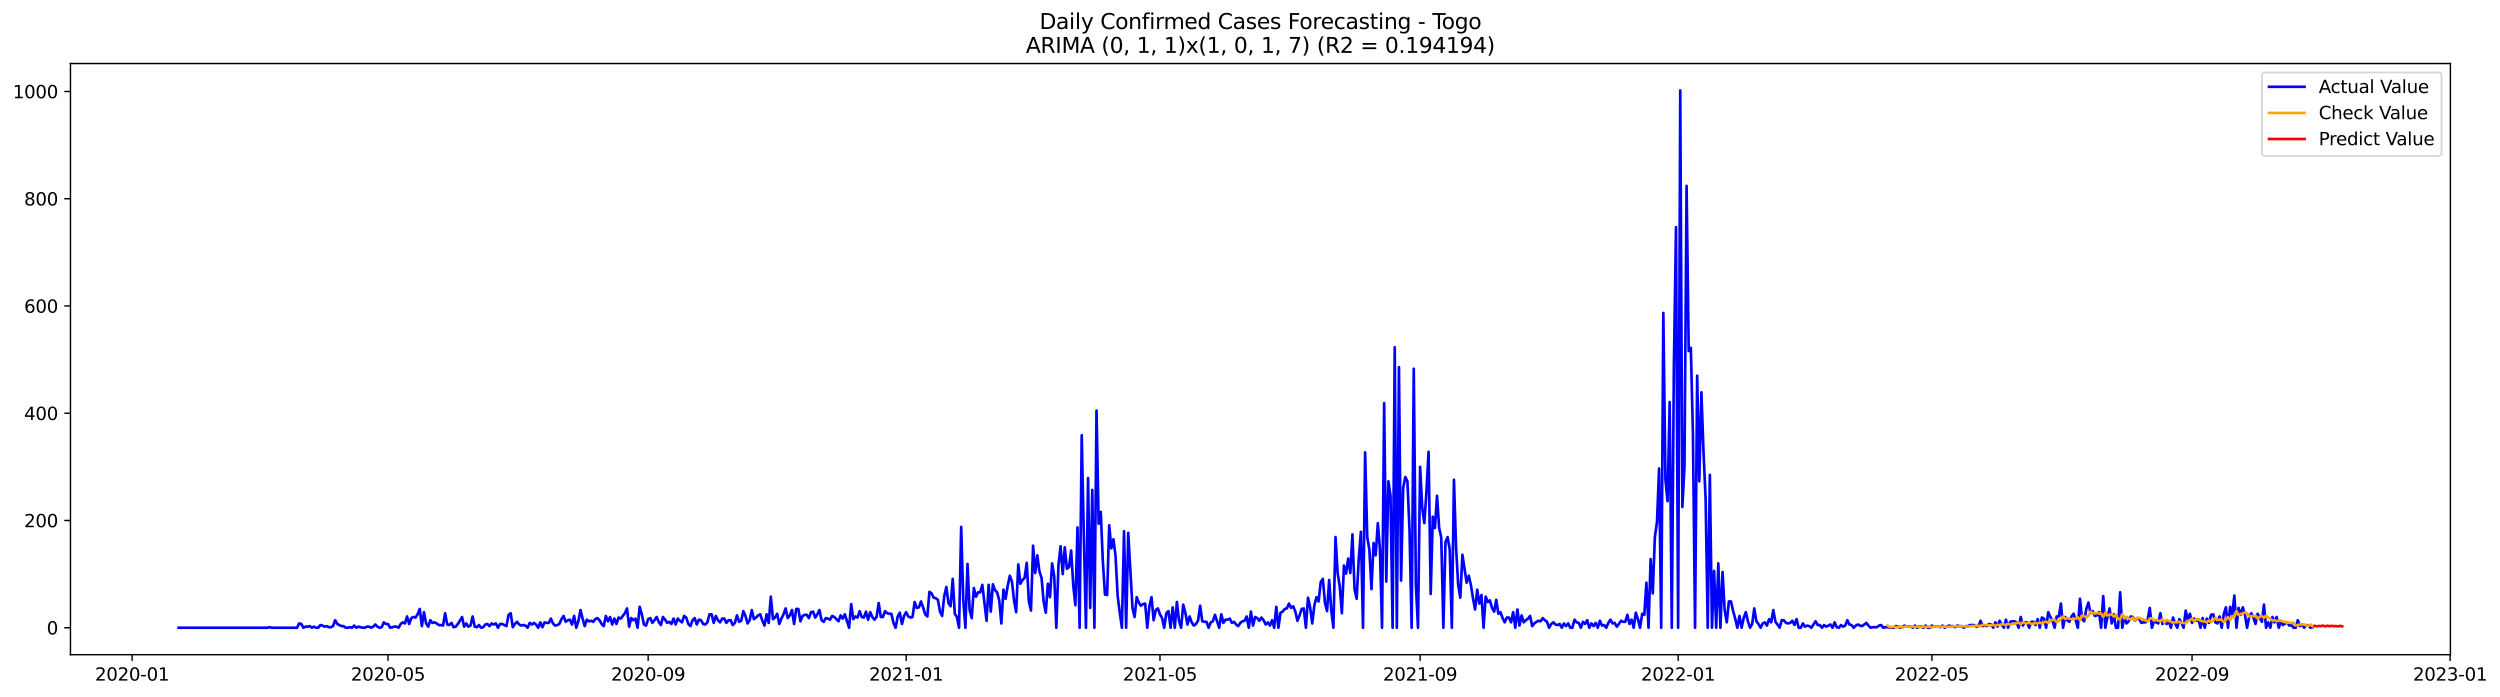 <?xml version="1.0" encoding="utf-8" standalone="no"?>
<!DOCTYPE svg PUBLIC "-//W3C//DTD SVG 1.1//EN"
  "http://www.w3.org/Graphics/SVG/1.1/DTD/svg11.dtd">
<svg xmlns:xlink="http://www.w3.org/1999/xlink" width="1406.763pt" height="392.274pt" viewBox="0 0 1406.763 392.274" xmlns="http://www.w3.org/2000/svg" version="1.1">
 <defs>
  <style type="text/css">*{stroke-linejoin: round; stroke-linecap: butt}</style>
 </defs>
 <g id="figure_1">
  <g id="patch_1">
   <path d="M 0 392.274 
L 1406.763 392.274 
L 1406.763 0 
L 0 0 
z
" style="fill: #ffffff"/>
  </g>
  <g id="axes_1">
   <g id="patch_2">
    <path d="M 39.65 368.396 
L 1378.85 368.396 
L 1378.85 35.755 
L 39.65 35.755 
z
" style="fill: #ffffff"/>
   </g>
   <g id="matplotlib.axis_1">
    <g id="xtick_1">
     <g id="line2d_1">
      <defs>
       <path id="m5f7b6d9745" d="M 0 0 
L 0 3.5 
" style="stroke: #000000; stroke-width: 0.8"/>
      </defs>
      <g>
       <use xlink:href="#m5f7b6d9745" x="74.341" y="368.396" style="stroke: #000000; stroke-width: 0.8"/>
      </g>
     </g>
     <g id="text_1">
      <!-- 2020-01 -->
      <g transform="translate(53.45 382.994)scale(0.1 -0.1)">
       <defs>
        <path id="DejaVuSans-32" d="M 1228 531 
L 3431 531 
L 3431 0 
L 469 0 
L 469 531 
Q 828 903 1448 1529 
Q 2069 2156 2228 2338 
Q 2531 2678 2651 2914 
Q 2772 3150 2772 3378 
Q 2772 3750 2511 3984 
Q 2250 4219 1831 4219 
Q 1534 4219 1204 4116 
Q 875 4013 500 3803 
L 500 4441 
Q 881 4594 1212 4672 
Q 1544 4750 1819 4750 
Q 2544 4750 2975 4387 
Q 3406 4025 3406 3419 
Q 3406 3131 3298 2873 
Q 3191 2616 2906 2266 
Q 2828 2175 2409 1742 
Q 1991 1309 1228 531 
z
" transform="scale(0.016)"/>
        <path id="DejaVuSans-30" d="M 2034 4250 
Q 1547 4250 1301 3770 
Q 1056 3291 1056 2328 
Q 1056 1369 1301 889 
Q 1547 409 2034 409 
Q 2525 409 2770 889 
Q 3016 1369 3016 2328 
Q 3016 3291 2770 3770 
Q 2525 4250 2034 4250 
z
M 2034 4750 
Q 2819 4750 3233 4129 
Q 3647 3509 3647 2328 
Q 3647 1150 3233 529 
Q 2819 -91 2034 -91 
Q 1250 -91 836 529 
Q 422 1150 422 2328 
Q 422 3509 836 4129 
Q 1250 4750 2034 4750 
z
" transform="scale(0.016)"/>
        <path id="DejaVuSans-2d" d="M 313 2009 
L 1997 2009 
L 1997 1497 
L 313 1497 
L 313 2009 
z
" transform="scale(0.016)"/>
        <path id="DejaVuSans-31" d="M 794 531 
L 1825 531 
L 1825 4091 
L 703 3866 
L 703 4441 
L 1819 4666 
L 2450 4666 
L 2450 531 
L 3481 531 
L 3481 0 
L 794 0 
L 794 531 
z
" transform="scale(0.016)"/>
       </defs>
       <use xlink:href="#DejaVuSans-32"/>
       <use xlink:href="#DejaVuSans-30" x="63.623"/>
       <use xlink:href="#DejaVuSans-32" x="127.246"/>
       <use xlink:href="#DejaVuSans-30" x="190.869"/>
       <use xlink:href="#DejaVuSans-2d" x="254.492"/>
       <use xlink:href="#DejaVuSans-30" x="290.576"/>
       <use xlink:href="#DejaVuSans-31" x="354.199"/>
      </g>
     </g>
    </g>
    <g id="xtick_2">
     <g id="line2d_2">
      <g>
       <use xlink:href="#m5f7b6d9745" x="218.341" y="368.396" style="stroke: #000000; stroke-width: 0.8"/>
      </g>
     </g>
     <g id="text_2">
      <!-- 2020-05 -->
      <g transform="translate(197.45 382.994)scale(0.1 -0.1)">
       <defs>
        <path id="DejaVuSans-35" d="M 691 4666 
L 3169 4666 
L 3169 4134 
L 1269 4134 
L 1269 2991 
Q 1406 3038 1543 3061 
Q 1681 3084 1819 3084 
Q 2600 3084 3056 2656 
Q 3513 2228 3513 1497 
Q 3513 744 3044 326 
Q 2575 -91 1722 -91 
Q 1428 -91 1123 -41 
Q 819 9 494 109 
L 494 744 
Q 775 591 1075 516 
Q 1375 441 1709 441 
Q 2250 441 2565 725 
Q 2881 1009 2881 1497 
Q 2881 1984 2565 2268 
Q 2250 2553 1709 2553 
Q 1456 2553 1204 2497 
Q 953 2441 691 2322 
L 691 4666 
z
" transform="scale(0.016)"/>
       </defs>
       <use xlink:href="#DejaVuSans-32"/>
       <use xlink:href="#DejaVuSans-30" x="63.623"/>
       <use xlink:href="#DejaVuSans-32" x="127.246"/>
       <use xlink:href="#DejaVuSans-30" x="190.869"/>
       <use xlink:href="#DejaVuSans-2d" x="254.492"/>
       <use xlink:href="#DejaVuSans-30" x="290.576"/>
       <use xlink:href="#DejaVuSans-35" x="354.199"/>
      </g>
     </g>
    </g>
    <g id="xtick_3">
     <g id="line2d_3">
      <g>
       <use xlink:href="#m5f7b6d9745" x="364.721" y="368.396" style="stroke: #000000; stroke-width: 0.8"/>
      </g>
     </g>
     <g id="text_3">
      <!-- 2020-09 -->
      <g transform="translate(343.83 382.994)scale(0.1 -0.1)">
       <defs>
        <path id="DejaVuSans-39" d="M 703 97 
L 703 672 
Q 941 559 1184 500 
Q 1428 441 1663 441 
Q 2288 441 2617 861 
Q 2947 1281 2994 2138 
Q 2813 1869 2534 1725 
Q 2256 1581 1919 1581 
Q 1219 1581 811 2004 
Q 403 2428 403 3163 
Q 403 3881 828 4315 
Q 1253 4750 1959 4750 
Q 2769 4750 3195 4129 
Q 3622 3509 3622 2328 
Q 3622 1225 3098 567 
Q 2575 -91 1691 -91 
Q 1453 -91 1209 -44 
Q 966 3 703 97 
z
M 1959 2075 
Q 2384 2075 2632 2365 
Q 2881 2656 2881 3163 
Q 2881 3666 2632 3958 
Q 2384 4250 1959 4250 
Q 1534 4250 1286 3958 
Q 1038 3666 1038 3163 
Q 1038 2656 1286 2365 
Q 1534 2075 1959 2075 
z
" transform="scale(0.016)"/>
       </defs>
       <use xlink:href="#DejaVuSans-32"/>
       <use xlink:href="#DejaVuSans-30" x="63.623"/>
       <use xlink:href="#DejaVuSans-32" x="127.246"/>
       <use xlink:href="#DejaVuSans-30" x="190.869"/>
       <use xlink:href="#DejaVuSans-2d" x="254.492"/>
       <use xlink:href="#DejaVuSans-30" x="290.576"/>
       <use xlink:href="#DejaVuSans-39" x="354.199"/>
      </g>
     </g>
    </g>
    <g id="xtick_4">
     <g id="line2d_4">
      <g>
       <use xlink:href="#m5f7b6d9745" x="509.911" y="368.396" style="stroke: #000000; stroke-width: 0.8"/>
      </g>
     </g>
     <g id="text_4">
      <!-- 2021-01 -->
      <g transform="translate(489.02 382.994)scale(0.1 -0.1)">
       <use xlink:href="#DejaVuSans-32"/>
       <use xlink:href="#DejaVuSans-30" x="63.623"/>
       <use xlink:href="#DejaVuSans-32" x="127.246"/>
       <use xlink:href="#DejaVuSans-31" x="190.869"/>
       <use xlink:href="#DejaVuSans-2d" x="254.492"/>
       <use xlink:href="#DejaVuSans-30" x="290.576"/>
       <use xlink:href="#DejaVuSans-31" x="354.199"/>
      </g>
     </g>
    </g>
    <g id="xtick_5">
     <g id="line2d_5">
      <g>
       <use xlink:href="#m5f7b6d9745" x="652.721" y="368.396" style="stroke: #000000; stroke-width: 0.8"/>
      </g>
     </g>
     <g id="text_5">
      <!-- 2021-05 -->
      <g transform="translate(631.83 382.994)scale(0.1 -0.1)">
       <use xlink:href="#DejaVuSans-32"/>
       <use xlink:href="#DejaVuSans-30" x="63.623"/>
       <use xlink:href="#DejaVuSans-32" x="127.246"/>
       <use xlink:href="#DejaVuSans-31" x="190.869"/>
       <use xlink:href="#DejaVuSans-2d" x="254.492"/>
       <use xlink:href="#DejaVuSans-30" x="290.576"/>
       <use xlink:href="#DejaVuSans-35" x="354.199"/>
      </g>
     </g>
    </g>
    <g id="xtick_6">
     <g id="line2d_6">
      <g>
       <use xlink:href="#m5f7b6d9745" x="799.101" y="368.396" style="stroke: #000000; stroke-width: 0.8"/>
      </g>
     </g>
     <g id="text_6">
      <!-- 2021-09 -->
      <g transform="translate(778.21 382.994)scale(0.1 -0.1)">
       <use xlink:href="#DejaVuSans-32"/>
       <use xlink:href="#DejaVuSans-30" x="63.623"/>
       <use xlink:href="#DejaVuSans-32" x="127.246"/>
       <use xlink:href="#DejaVuSans-31" x="190.869"/>
       <use xlink:href="#DejaVuSans-2d" x="254.492"/>
       <use xlink:href="#DejaVuSans-30" x="290.576"/>
       <use xlink:href="#DejaVuSans-39" x="354.199"/>
      </g>
     </g>
    </g>
    <g id="xtick_7">
     <g id="line2d_7">
      <g>
       <use xlink:href="#m5f7b6d9745" x="944.291" y="368.396" style="stroke: #000000; stroke-width: 0.8"/>
      </g>
     </g>
     <g id="text_7">
      <!-- 2022-01 -->
      <g transform="translate(923.4 382.994)scale(0.1 -0.1)">
       <use xlink:href="#DejaVuSans-32"/>
       <use xlink:href="#DejaVuSans-30" x="63.623"/>
       <use xlink:href="#DejaVuSans-32" x="127.246"/>
       <use xlink:href="#DejaVuSans-32" x="190.869"/>
       <use xlink:href="#DejaVuSans-2d" x="254.492"/>
       <use xlink:href="#DejaVuSans-30" x="290.576"/>
       <use xlink:href="#DejaVuSans-31" x="354.199"/>
      </g>
     </g>
    </g>
    <g id="xtick_8">
     <g id="line2d_8">
      <g>
       <use xlink:href="#m5f7b6d9745" x="1087.101" y="368.396" style="stroke: #000000; stroke-width: 0.8"/>
      </g>
     </g>
     <g id="text_8">
      <!-- 2022-05 -->
      <g transform="translate(1066.21 382.994)scale(0.1 -0.1)">
       <use xlink:href="#DejaVuSans-32"/>
       <use xlink:href="#DejaVuSans-30" x="63.623"/>
       <use xlink:href="#DejaVuSans-32" x="127.246"/>
       <use xlink:href="#DejaVuSans-32" x="190.869"/>
       <use xlink:href="#DejaVuSans-2d" x="254.492"/>
       <use xlink:href="#DejaVuSans-30" x="290.576"/>
       <use xlink:href="#DejaVuSans-35" x="354.199"/>
      </g>
     </g>
    </g>
    <g id="xtick_9">
     <g id="line2d_9">
      <g>
       <use xlink:href="#m5f7b6d9745" x="1233.481" y="368.396" style="stroke: #000000; stroke-width: 0.8"/>
      </g>
     </g>
     <g id="text_9">
      <!-- 2022-09 -->
      <g transform="translate(1212.59 382.994)scale(0.1 -0.1)">
       <use xlink:href="#DejaVuSans-32"/>
       <use xlink:href="#DejaVuSans-30" x="63.623"/>
       <use xlink:href="#DejaVuSans-32" x="127.246"/>
       <use xlink:href="#DejaVuSans-32" x="190.869"/>
       <use xlink:href="#DejaVuSans-2d" x="254.492"/>
       <use xlink:href="#DejaVuSans-30" x="290.576"/>
       <use xlink:href="#DejaVuSans-39" x="354.199"/>
      </g>
     </g>
    </g>
    <g id="xtick_10">
     <g id="line2d_10">
      <g>
       <use xlink:href="#m5f7b6d9745" x="1378.671" y="368.396" style="stroke: #000000; stroke-width: 0.8"/>
      </g>
     </g>
     <g id="text_10">
      <!-- 2023-01 -->
      <g transform="translate(1357.78 382.994)scale(0.1 -0.1)">
       <defs>
        <path id="DejaVuSans-33" d="M 2597 2516 
Q 3050 2419 3304 2112 
Q 3559 1806 3559 1356 
Q 3559 666 3084 287 
Q 2609 -91 1734 -91 
Q 1441 -91 1130 -33 
Q 819 25 488 141 
L 488 750 
Q 750 597 1062 519 
Q 1375 441 1716 441 
Q 2309 441 2620 675 
Q 2931 909 2931 1356 
Q 2931 1769 2642 2001 
Q 2353 2234 1838 2234 
L 1294 2234 
L 1294 2753 
L 1863 2753 
Q 2328 2753 2575 2939 
Q 2822 3125 2822 3475 
Q 2822 3834 2567 4026 
Q 2313 4219 1838 4219 
Q 1578 4219 1281 4162 
Q 984 4106 628 3988 
L 628 4550 
Q 988 4650 1302 4700 
Q 1616 4750 1894 4750 
Q 2613 4750 3031 4423 
Q 3450 4097 3450 3541 
Q 3450 3153 3228 2886 
Q 3006 2619 2597 2516 
z
" transform="scale(0.016)"/>
       </defs>
       <use xlink:href="#DejaVuSans-32"/>
       <use xlink:href="#DejaVuSans-30" x="63.623"/>
       <use xlink:href="#DejaVuSans-32" x="127.246"/>
       <use xlink:href="#DejaVuSans-33" x="190.869"/>
       <use xlink:href="#DejaVuSans-2d" x="254.492"/>
       <use xlink:href="#DejaVuSans-30" x="290.576"/>
       <use xlink:href="#DejaVuSans-31" x="354.199"/>
      </g>
     </g>
    </g>
   </g>
   <g id="matplotlib.axis_2">
    <g id="ytick_1">
     <g id="line2d_11">
      <defs>
       <path id="mb235089034" d="M 0 0 
L -3.5 0 
" style="stroke: #000000; stroke-width: 0.8"/>
      </defs>
      <g>
       <use xlink:href="#mb235089034" x="39.65" y="353.224" style="stroke: #000000; stroke-width: 0.8"/>
      </g>
     </g>
     <g id="text_11">
      <!-- 0 -->
      <g transform="translate(26.288 357.023)scale(0.1 -0.1)">
       <use xlink:href="#DejaVuSans-30"/>
      </g>
     </g>
    </g>
    <g id="ytick_2">
     <g id="line2d_12">
      <g>
       <use xlink:href="#mb235089034" x="39.65" y="292.875" style="stroke: #000000; stroke-width: 0.8"/>
      </g>
     </g>
     <g id="text_12">
      <!-- 200 -->
      <g transform="translate(13.562 296.674)scale(0.1 -0.1)">
       <use xlink:href="#DejaVuSans-32"/>
       <use xlink:href="#DejaVuSans-30" x="63.623"/>
       <use xlink:href="#DejaVuSans-30" x="127.246"/>
      </g>
     </g>
    </g>
    <g id="ytick_3">
     <g id="line2d_13">
      <g>
       <use xlink:href="#mb235089034" x="39.65" y="232.526" style="stroke: #000000; stroke-width: 0.8"/>
      </g>
     </g>
     <g id="text_13">
      <!-- 400 -->
      <g transform="translate(13.562 236.325)scale(0.1 -0.1)">
       <defs>
        <path id="DejaVuSans-34" d="M 2419 4116 
L 825 1625 
L 2419 1625 
L 2419 4116 
z
M 2253 4666 
L 3047 4666 
L 3047 1625 
L 3713 1625 
L 3713 1100 
L 3047 1100 
L 3047 0 
L 2419 0 
L 2419 1100 
L 313 1100 
L 313 1709 
L 2253 4666 
z
" transform="scale(0.016)"/>
       </defs>
       <use xlink:href="#DejaVuSans-34"/>
       <use xlink:href="#DejaVuSans-30" x="63.623"/>
       <use xlink:href="#DejaVuSans-30" x="127.246"/>
      </g>
     </g>
    </g>
    <g id="ytick_4">
     <g id="line2d_14">
      <g>
       <use xlink:href="#mb235089034" x="39.65" y="172.177" style="stroke: #000000; stroke-width: 0.8"/>
      </g>
     </g>
     <g id="text_14">
      <!-- 600 -->
      <g transform="translate(13.562 175.976)scale(0.1 -0.1)">
       <defs>
        <path id="DejaVuSans-36" d="M 2113 2584 
Q 1688 2584 1439 2293 
Q 1191 2003 1191 1497 
Q 1191 994 1439 701 
Q 1688 409 2113 409 
Q 2538 409 2786 701 
Q 3034 994 3034 1497 
Q 3034 2003 2786 2293 
Q 2538 2584 2113 2584 
z
M 3366 4563 
L 3366 3988 
Q 3128 4100 2886 4159 
Q 2644 4219 2406 4219 
Q 1781 4219 1451 3797 
Q 1122 3375 1075 2522 
Q 1259 2794 1537 2939 
Q 1816 3084 2150 3084 
Q 2853 3084 3261 2657 
Q 3669 2231 3669 1497 
Q 3669 778 3244 343 
Q 2819 -91 2113 -91 
Q 1303 -91 875 529 
Q 447 1150 447 2328 
Q 447 3434 972 4092 
Q 1497 4750 2381 4750 
Q 2619 4750 2861 4703 
Q 3103 4656 3366 4563 
z
" transform="scale(0.016)"/>
       </defs>
       <use xlink:href="#DejaVuSans-36"/>
       <use xlink:href="#DejaVuSans-30" x="63.623"/>
       <use xlink:href="#DejaVuSans-30" x="127.246"/>
      </g>
     </g>
    </g>
    <g id="ytick_5">
     <g id="line2d_15">
      <g>
       <use xlink:href="#mb235089034" x="39.65" y="111.828" style="stroke: #000000; stroke-width: 0.8"/>
      </g>
     </g>
     <g id="text_15">
      <!-- 800 -->
      <g transform="translate(13.562 115.627)scale(0.1 -0.1)">
       <defs>
        <path id="DejaVuSans-38" d="M 2034 2216 
Q 1584 2216 1326 1975 
Q 1069 1734 1069 1313 
Q 1069 891 1326 650 
Q 1584 409 2034 409 
Q 2484 409 2743 651 
Q 3003 894 3003 1313 
Q 3003 1734 2745 1975 
Q 2488 2216 2034 2216 
z
M 1403 2484 
Q 997 2584 770 2862 
Q 544 3141 544 3541 
Q 544 4100 942 4425 
Q 1341 4750 2034 4750 
Q 2731 4750 3128 4425 
Q 3525 4100 3525 3541 
Q 3525 3141 3298 2862 
Q 3072 2584 2669 2484 
Q 3125 2378 3379 2068 
Q 3634 1759 3634 1313 
Q 3634 634 3220 271 
Q 2806 -91 2034 -91 
Q 1263 -91 848 271 
Q 434 634 434 1313 
Q 434 1759 690 2068 
Q 947 2378 1403 2484 
z
M 1172 3481 
Q 1172 3119 1398 2916 
Q 1625 2713 2034 2713 
Q 2441 2713 2670 2916 
Q 2900 3119 2900 3481 
Q 2900 3844 2670 4047 
Q 2441 4250 2034 4250 
Q 1625 4250 1398 4047 
Q 1172 3844 1172 3481 
z
" transform="scale(0.016)"/>
       </defs>
       <use xlink:href="#DejaVuSans-38"/>
       <use xlink:href="#DejaVuSans-30" x="63.623"/>
       <use xlink:href="#DejaVuSans-30" x="127.246"/>
      </g>
     </g>
    </g>
    <g id="ytick_6">
     <g id="line2d_16">
      <g>
       <use xlink:href="#mb235089034" x="39.65" y="51.479" style="stroke: #000000; stroke-width: 0.8"/>
      </g>
     </g>
     <g id="text_16">
      <!-- 1000 -->
      <g transform="translate(7.2 55.278)scale(0.1 -0.1)">
       <use xlink:href="#DejaVuSans-31"/>
       <use xlink:href="#DejaVuSans-30" x="63.623"/>
       <use xlink:href="#DejaVuSans-30" x="127.246"/>
       <use xlink:href="#DejaVuSans-30" x="190.869"/>
      </g>
     </g>
    </g>
   </g>
   <g id="line2d_17">
    <path d="M 100.523 353.224 
L 150.506 353.224 
L 151.696 352.922 
L 152.886 353.224 
L 167.167 353.224 
L 168.357 350.81 
L 169.548 351.111 
L 170.738 353.224 
L 171.928 352.62 
L 173.118 352.62 
L 174.308 352.318 
L 175.498 353.224 
L 176.688 352.62 
L 177.878 353.224 
L 179.068 353.224 
L 180.258 351.715 
L 181.448 352.017 
L 182.638 352.62 
L 183.829 352.318 
L 185.019 352.922 
L 186.209 352.922 
L 187.399 352.318 
L 188.589 348.999 
L 189.779 351.111 
L 192.159 352.318 
L 193.349 352.318 
L 194.539 353.224 
L 195.729 353.224 
L 196.919 352.922 
L 198.11 353.224 
L 199.3 352.017 
L 200.49 353.224 
L 201.68 352.62 
L 204.06 353.224 
L 205.25 353.224 
L 206.44 352.62 
L 207.63 352.62 
L 208.82 353.224 
L 210.01 352.62 
L 211.2 351.413 
L 212.39 352.62 
L 213.581 353.224 
L 214.771 352.922 
L 215.961 350.206 
L 217.151 351.111 
L 218.341 351.111 
L 219.531 353.224 
L 221.911 352.62 
L 223.101 352.62 
L 224.291 353.224 
L 225.481 351.111 
L 226.671 350.206 
L 227.862 350.81 
L 229.052 346.887 
L 230.242 351.111 
L 231.432 347.792 
L 232.622 347.189 
L 233.812 347.49 
L 235.002 345.68 
L 236.192 342.663 
L 237.382 352.318 
L 238.572 344.473 
L 239.762 350.81 
L 240.952 352.62 
L 242.143 348.999 
L 243.333 350.508 
L 244.523 350.206 
L 245.713 350.81 
L 246.903 351.715 
L 248.093 351.715 
L 249.283 352.017 
L 250.473 345.077 
L 251.663 351.413 
L 252.853 351.715 
L 254.043 350.508 
L 255.233 352.922 
L 256.424 352.62 
L 257.614 351.111 
L 258.804 349.301 
L 259.994 347.189 
L 261.184 352.62 
L 262.374 350.81 
L 263.564 352.62 
L 264.754 352.017 
L 265.944 346.887 
L 267.134 352.62 
L 268.324 352.922 
L 269.514 351.715 
L 270.705 353.224 
L 271.895 352.922 
L 273.085 351.413 
L 274.275 351.111 
L 275.465 352.318 
L 276.655 350.81 
L 277.845 351.413 
L 279.035 350.81 
L 280.225 353.224 
L 281.415 351.111 
L 282.605 351.111 
L 284.986 352.318 
L 286.176 345.982 
L 287.366 345.077 
L 288.556 352.922 
L 289.746 351.111 
L 290.936 349.904 
L 292.126 351.413 
L 293.316 352.017 
L 294.506 351.715 
L 295.696 352.017 
L 296.886 353.224 
L 298.076 350.508 
L 299.267 351.413 
L 300.457 350.508 
L 301.647 351.413 
L 302.837 353.224 
L 304.027 350.206 
L 305.217 352.922 
L 306.407 350.206 
L 307.597 350.508 
L 308.787 350.508 
L 309.977 348.094 
L 311.167 350.81 
L 312.357 352.017 
L 313.548 351.715 
L 314.738 351.111 
L 315.928 348.396 
L 317.118 346.585 
L 318.308 349.904 
L 319.498 348.999 
L 320.688 348.697 
L 321.878 351.413 
L 323.068 346.585 
L 324.258 353.224 
L 325.448 349.603 
L 326.638 343.266 
L 327.829 348.094 
L 329.019 352.318 
L 330.209 348.697 
L 331.399 349.603 
L 332.589 349.301 
L 333.779 349.904 
L 334.969 348.396 
L 336.159 347.792 
L 337.349 348.999 
L 338.539 351.111 
L 339.729 352.318 
L 340.919 346.585 
L 342.11 349.603 
L 343.3 347.189 
L 344.49 351.413 
L 345.68 348.094 
L 346.87 351.111 
L 348.06 347.49 
L 349.25 348.094 
L 351.63 345.077 
L 352.82 342.361 
L 354.01 352.62 
L 355.2 347.792 
L 356.39 348.999 
L 357.581 348.094 
L 358.771 353.224 
L 359.961 341.456 
L 361.151 345.68 
L 362.341 351.413 
L 363.531 352.017 
L 364.721 348.396 
L 365.911 347.792 
L 367.101 350.508 
L 368.291 348.999 
L 369.481 347.189 
L 370.671 349.904 
L 371.862 351.715 
L 373.052 347.189 
L 374.242 348.697 
L 375.432 350.508 
L 376.622 349.904 
L 377.812 351.111 
L 379.002 348.094 
L 380.192 351.413 
L 381.382 348.094 
L 382.572 349.301 
L 383.762 350.206 
L 384.952 346.585 
L 386.143 347.49 
L 387.333 351.111 
L 388.523 352.318 
L 389.713 348.999 
L 390.903 347.792 
L 392.093 351.413 
L 393.283 348.697 
L 394.473 348.999 
L 395.663 351.111 
L 396.853 351.413 
L 398.043 350.206 
L 399.233 345.68 
L 400.424 345.68 
L 401.614 350.508 
L 402.804 346.585 
L 403.994 348.999 
L 405.184 350.206 
L 406.374 348.094 
L 407.564 348.094 
L 408.754 350.508 
L 409.944 348.999 
L 411.134 348.999 
L 412.324 351.715 
L 413.514 350.508 
L 414.705 346.283 
L 415.895 349.904 
L 417.085 349.301 
L 418.275 343.87 
L 419.465 346.585 
L 420.655 350.81 
L 421.845 348.999 
L 423.035 343.266 
L 424.225 348.396 
L 425.415 347.49 
L 426.605 346.283 
L 427.795 345.68 
L 428.986 349.301 
L 430.176 352.017 
L 431.366 345.68 
L 432.556 350.508 
L 433.746 335.722 
L 434.936 348.396 
L 436.126 347.49 
L 437.316 345.378 
L 438.506 351.111 
L 439.696 348.094 
L 440.886 345.68 
L 442.076 342.361 
L 443.267 347.792 
L 444.457 346.283 
L 445.647 343.266 
L 446.837 351.111 
L 448.027 342.663 
L 449.217 342.663 
L 450.407 349.603 
L 451.597 346.585 
L 452.787 345.982 
L 453.977 345.982 
L 455.167 347.792 
L 456.357 344.473 
L 457.548 344.171 
L 458.738 347.49 
L 459.928 345.68 
L 461.118 343.266 
L 462.308 348.999 
L 463.498 349.904 
L 464.688 347.792 
L 465.878 348.094 
L 467.068 348.697 
L 468.258 346.585 
L 469.448 347.189 
L 471.829 349.603 
L 473.019 346.283 
L 474.209 348.094 
L 475.399 345.68 
L 477.779 353.224 
L 478.969 339.947 
L 480.159 348.396 
L 481.349 346.887 
L 482.539 347.49 
L 483.729 343.87 
L 484.919 347.189 
L 486.11 347.49 
L 487.3 344.171 
L 488.49 348.697 
L 489.68 344.473 
L 490.87 347.189 
L 492.06 348.697 
L 493.25 347.189 
L 494.44 339.343 
L 495.63 347.189 
L 496.82 347.189 
L 498.01 343.87 
L 499.2 345.077 
L 500.39 345.378 
L 501.581 345.378 
L 502.771 350.508 
L 503.961 353.224 
L 505.151 346.887 
L 506.341 344.775 
L 507.531 351.111 
L 508.721 346.585 
L 509.911 344.473 
L 511.101 346.887 
L 512.291 347.49 
L 513.481 347.189 
L 514.671 338.74 
L 515.862 342.059 
L 517.052 341.757 
L 518.242 338.438 
L 519.432 341.757 
L 520.622 345.68 
L 521.812 346.887 
L 523.002 333.007 
L 524.192 333.912 
L 525.382 336.326 
L 526.572 336.628 
L 527.762 337.533 
L 528.952 344.171 
L 530.143 346.585 
L 531.333 335.421 
L 532.523 330.291 
L 533.713 339.343 
L 534.903 341.154 
L 536.093 325.765 
L 537.283 345.378 
L 538.473 347.189 
L 539.663 353.224 
L 540.853 296.496 
L 542.043 337.533 
L 543.233 353.224 
L 544.424 317.316 
L 545.614 343.266 
L 546.804 347.792 
L 547.994 330.895 
L 549.184 335.722 
L 550.374 333.308 
L 551.564 333.308 
L 552.754 329.084 
L 555.134 349.301 
L 556.324 329.084 
L 557.514 344.171 
L 558.705 328.782 
L 559.895 332.101 
L 561.085 333.308 
L 562.275 337.835 
L 563.465 350.81 
L 564.655 331.8 
L 565.845 336.929 
L 567.035 329.688 
L 568.225 323.954 
L 569.415 327.274 
L 570.605 337.835 
L 571.795 344.473 
L 572.986 317.618 
L 574.176 328.481 
L 575.366 326.368 
L 576.556 325.161 
L 577.746 316.713 
L 578.936 338.136 
L 580.126 343.568 
L 581.316 307.057 
L 582.506 322.446 
L 583.696 312.488 
L 584.886 321.54 
L 586.076 325.161 
L 587.267 338.438 
L 588.457 344.775 
L 589.647 328.481 
L 590.837 336.024 
L 592.027 317.014 
L 593.217 324.256 
L 594.407 353.224 
L 595.597 317.919 
L 596.787 307.358 
L 597.977 323.049 
L 599.167 307.962 
L 600.357 320.032 
L 601.548 319.126 
L 602.738 309.772 
L 603.928 329.386 
L 605.118 340.55 
L 606.308 296.797 
L 607.498 353.224 
L 608.688 244.897 
L 609.878 301.927 
L 611.068 353.224 
L 612.258 269.037 
L 613.448 342.059 
L 614.638 275.675 
L 615.829 353.224 
L 617.019 231.017 
L 618.209 294.685 
L 619.399 288.047 
L 620.589 316.109 
L 621.779 334.515 
L 622.969 334.817 
L 624.159 295.59 
L 625.349 308.565 
L 626.539 303.436 
L 627.729 313.092 
L 628.919 335.421 
L 630.11 344.775 
L 631.3 353.224 
L 632.49 298.91 
L 633.68 353.224 
L 634.87 299.815 
L 637.25 342.059 
L 638.44 347.189 
L 639.63 336.024 
L 640.82 339.042 
L 642.01 340.852 
L 643.2 339.947 
L 644.39 339.645 
L 645.581 353.224 
L 646.771 341.154 
L 647.961 336.024 
L 649.151 348.999 
L 650.341 343.266 
L 651.531 342.361 
L 652.721 345.68 
L 653.911 347.792 
L 655.101 353.224 
L 656.291 345.077 
L 657.481 343.87 
L 658.671 353.224 
L 659.862 341.757 
L 661.052 353.224 
L 662.242 338.74 
L 663.432 349.301 
L 664.622 353.224 
L 665.812 340.249 
L 667.002 344.775 
L 668.192 351.413 
L 669.382 346.887 
L 670.572 350.206 
L 671.762 352.017 
L 672.952 351.111 
L 674.143 349.301 
L 675.333 340.852 
L 676.523 349.603 
L 677.713 349.904 
L 678.903 349.904 
L 680.093 353.224 
L 681.283 350.206 
L 682.473 349.603 
L 683.663 345.982 
L 686.043 353.224 
L 687.233 345.68 
L 688.424 350.508 
L 689.614 348.697 
L 690.804 348.697 
L 691.994 348.094 
L 693.184 350.508 
L 694.374 349.904 
L 695.564 351.413 
L 696.754 352.318 
L 697.944 350.508 
L 699.134 349.603 
L 700.324 349.301 
L 701.514 346.887 
L 702.705 353.224 
L 703.895 344.171 
L 705.085 352.017 
L 706.275 347.189 
L 707.465 347.792 
L 708.655 349.301 
L 709.845 347.49 
L 711.035 348.999 
L 712.225 351.413 
L 713.415 350.206 
L 714.605 352.017 
L 715.795 348.999 
L 716.986 353.224 
L 718.176 341.456 
L 719.366 353.224 
L 720.556 344.775 
L 721.746 344.171 
L 722.936 342.663 
L 724.126 342.361 
L 725.316 339.645 
L 726.506 342.059 
L 727.696 341.154 
L 728.886 344.171 
L 730.076 349.301 
L 731.267 346.283 
L 732.457 342.663 
L 733.647 342.361 
L 734.837 353.224 
L 736.027 336.326 
L 737.217 341.757 
L 738.407 350.81 
L 739.597 340.55 
L 740.787 336.024 
L 741.977 338.438 
L 743.167 327.575 
L 744.357 325.765 
L 745.548 339.042 
L 746.738 343.87 
L 747.928 326.368 
L 749.118 343.568 
L 750.308 353.224 
L 751.498 302.229 
L 752.688 322.446 
L 753.878 329.989 
L 755.068 345.077 
L 756.258 318.221 
L 757.448 322.747 
L 758.638 314.299 
L 759.829 322.446 
L 761.019 300.72 
L 762.209 331.498 
L 763.399 336.929 
L 764.589 314.299 
L 765.779 299.211 
L 766.969 353.224 
L 768.159 254.553 
L 769.349 302.229 
L 770.539 309.169 
L 771.729 331.498 
L 772.919 305.548 
L 774.11 312.488 
L 775.3 294.383 
L 776.49 308.867 
L 777.68 353.224 
L 778.87 226.793 
L 780.06 327.274 
L 781.25 270.847 
L 782.44 278.994 
L 783.63 353.224 
L 784.82 195.411 
L 786.01 353.224 
L 787.2 206.576 
L 788.39 326.67 
L 789.581 274.468 
L 790.771 268.433 
L 791.961 270.847 
L 793.151 298.608 
L 794.341 353.224 
L 795.531 207.481 
L 796.721 329.084 
L 797.911 353.224 
L 799.101 262.7 
L 800.291 285.633 
L 801.481 294.383 
L 802.671 276.58 
L 803.862 254.251 
L 805.052 334.214 
L 806.242 290.762 
L 807.432 297.099 
L 808.622 278.994 
L 809.812 297.099 
L 811.002 302.531 
L 812.192 353.224 
L 813.382 304.944 
L 814.572 302.229 
L 815.762 309.169 
L 816.952 353.224 
L 818.143 269.942 
L 819.333 307.962 
L 820.523 329.084 
L 821.713 336.326 
L 822.903 312.186 
L 825.283 327.877 
L 826.473 323.954 
L 827.663 329.084 
L 828.853 336.628 
L 830.043 342.964 
L 831.233 331.8 
L 832.424 339.645 
L 833.614 334.817 
L 834.804 353.224 
L 835.994 335.722 
L 837.184 338.74 
L 838.374 337.835 
L 839.564 342.059 
L 840.754 344.171 
L 841.944 337.533 
L 843.134 345.378 
L 844.324 344.473 
L 845.514 347.792 
L 846.705 350.206 
L 847.895 347.49 
L 849.085 347.49 
L 850.275 350.206 
L 851.465 344.473 
L 852.655 353.224 
L 853.845 342.964 
L 855.035 352.017 
L 856.225 346.283 
L 857.415 350.206 
L 858.605 348.999 
L 859.795 348.094 
L 860.986 346.585 
L 862.176 352.318 
L 863.366 350.81 
L 864.556 349.904 
L 865.746 349.301 
L 866.936 349.603 
L 868.126 347.792 
L 869.316 348.999 
L 870.506 349.904 
L 871.696 353.224 
L 872.886 351.111 
L 874.076 350.206 
L 875.267 351.413 
L 876.457 351.715 
L 877.647 351.111 
L 878.837 353.224 
L 880.027 350.81 
L 881.217 352.318 
L 882.407 350.81 
L 883.597 353.224 
L 884.787 353.224 
L 885.977 348.697 
L 887.167 350.206 
L 888.357 350.508 
L 889.548 353.224 
L 890.738 349.904 
L 891.928 351.111 
L 893.118 348.999 
L 894.308 353.224 
L 895.498 350.81 
L 896.688 352.318 
L 897.878 350.508 
L 899.068 353.224 
L 900.258 349.301 
L 901.448 352.017 
L 902.638 351.715 
L 903.829 353.224 
L 905.019 350.508 
L 906.209 348.697 
L 907.399 350.81 
L 908.589 350.508 
L 909.779 352.62 
L 910.969 351.111 
L 912.159 349.301 
L 913.349 349.904 
L 914.539 349.904 
L 915.729 345.982 
L 916.919 351.111 
L 918.11 348.697 
L 919.3 353.224 
L 920.49 344.775 
L 921.68 348.396 
L 922.87 353.224 
L 924.06 345.378 
L 925.25 345.982 
L 926.44 327.877 
L 927.63 353.224 
L 928.82 314.6 
L 930.01 333.912 
L 931.2 302.229 
L 932.39 293.78 
L 933.581 263.605 
L 934.771 353.224 
L 935.961 176.1 
L 937.151 269.942 
L 938.341 282.012 
L 939.531 226.189 
L 940.721 353.224 
L 941.911 205.067 
L 943.101 127.82 
L 944.291 353.224 
L 945.481 50.876 
L 946.671 285.331 
L 947.862 262.398 
L 949.052 104.586 
L 950.242 197.523 
L 951.432 195.713 
L 952.622 243.992 
L 953.812 353.224 
L 955.002 211.404 
L 956.192 270.847 
L 957.382 220.758 
L 958.572 254.251 
L 959.762 280.805 
L 960.952 353.224 
L 962.143 267.226 
L 963.333 353.224 
L 964.523 321.239 
L 965.713 353.224 
L 966.903 317.014 
L 968.093 353.224 
L 969.283 321.842 
L 970.473 343.266 
L 971.663 350.206 
L 972.853 338.438 
L 974.043 338.438 
L 975.233 343.87 
L 976.424 348.094 
L 977.614 353.224 
L 978.804 346.585 
L 979.994 353.224 
L 981.184 347.792 
L 982.374 344.473 
L 983.564 349.603 
L 984.754 353.224 
L 985.944 351.111 
L 987.134 342.361 
L 988.324 349.603 
L 989.514 351.111 
L 990.705 353.224 
L 991.895 350.81 
L 993.085 350.206 
L 994.275 352.017 
L 995.465 348.396 
L 996.655 350.206 
L 997.845 343.266 
L 999.035 349.904 
L 1000.225 351.413 
L 1001.415 353.224 
L 1002.605 348.999 
L 1003.795 348.999 
L 1004.986 350.508 
L 1006.176 350.81 
L 1007.366 350.508 
L 1008.556 349.301 
L 1009.746 351.715 
L 1010.936 348.396 
L 1012.126 353.224 
L 1013.316 353.224 
L 1014.506 350.81 
L 1015.696 352.62 
L 1016.886 352.017 
L 1018.076 352.318 
L 1019.267 353.224 
L 1021.647 349.603 
L 1022.837 351.715 
L 1024.027 351.715 
L 1025.217 353.224 
L 1026.407 351.715 
L 1027.597 352.62 
L 1029.977 351.413 
L 1031.167 353.224 
L 1032.357 350.206 
L 1033.548 352.922 
L 1034.738 353.224 
L 1035.928 351.715 
L 1037.118 352.62 
L 1038.308 352.017 
L 1039.498 348.999 
L 1040.688 351.413 
L 1041.878 351.715 
L 1043.068 353.224 
L 1044.258 352.017 
L 1045.448 351.413 
L 1046.638 352.017 
L 1047.829 352.318 
L 1050.209 350.508 
L 1051.399 352.017 
L 1052.589 353.224 
L 1053.779 352.922 
L 1056.159 352.922 
L 1057.349 352.017 
L 1058.539 351.715 
L 1059.729 353.224 
L 1060.919 352.922 
L 1062.11 352.922 
L 1063.3 353.224 
L 1065.68 353.224 
L 1066.87 352.318 
L 1068.06 352.62 
L 1069.25 353.224 
L 1070.44 352.922 
L 1071.63 352.017 
L 1072.82 352.62 
L 1075.2 352.62 
L 1076.39 353.224 
L 1077.581 352.017 
L 1078.771 353.224 
L 1079.961 352.62 
L 1081.151 352.62 
L 1082.341 353.224 
L 1083.531 352.017 
L 1084.721 353.224 
L 1085.911 353.224 
L 1087.101 352.017 
L 1088.291 352.62 
L 1090.671 352.62 
L 1091.862 352.922 
L 1093.052 352.017 
L 1094.242 353.224 
L 1096.622 352.017 
L 1097.812 352.318 
L 1099.002 352.318 
L 1100.192 352.922 
L 1101.382 352.017 
L 1102.572 352.318 
L 1103.762 352.318 
L 1104.952 353.224 
L 1106.143 352.318 
L 1107.333 352.318 
L 1108.523 351.715 
L 1110.903 351.715 
L 1112.093 352.62 
L 1113.283 352.318 
L 1114.473 349.301 
L 1115.663 352.318 
L 1116.853 352.017 
L 1118.043 352.318 
L 1119.233 351.111 
L 1120.424 351.413 
L 1121.614 353.224 
L 1122.804 350.206 
L 1123.994 352.62 
L 1125.184 349.301 
L 1126.374 351.413 
L 1127.564 353.224 
L 1128.754 348.697 
L 1129.944 353.224 
L 1131.134 349.904 
L 1132.324 349.603 
L 1133.514 349.603 
L 1134.705 350.206 
L 1135.895 353.224 
L 1137.085 347.189 
L 1138.275 352.017 
L 1139.465 350.206 
L 1140.655 350.206 
L 1141.845 353.224 
L 1143.035 349.904 
L 1144.225 349.904 
L 1145.415 351.715 
L 1146.605 348.396 
L 1147.795 353.224 
L 1148.986 347.49 
L 1150.176 348.094 
L 1151.366 353.224 
L 1152.556 344.473 
L 1153.746 347.189 
L 1154.936 349.301 
L 1156.126 353.224 
L 1157.316 346.887 
L 1158.506 346.887 
L 1159.696 339.645 
L 1160.886 353.224 
L 1162.076 347.189 
L 1163.267 348.999 
L 1164.457 349.904 
L 1165.647 346.887 
L 1166.837 345.378 
L 1168.027 348.999 
L 1169.217 353.224 
L 1170.407 336.929 
L 1171.597 348.396 
L 1172.787 349.603 
L 1173.977 342.663 
L 1175.167 339.042 
L 1176.357 345.077 
L 1177.548 343.87 
L 1178.738 346.585 
L 1179.928 346.283 
L 1181.118 344.473 
L 1182.308 353.224 
L 1183.498 335.421 
L 1184.688 353.224 
L 1185.878 347.189 
L 1187.068 342.361 
L 1188.258 350.81 
L 1189.448 345.68 
L 1190.638 353.224 
L 1191.829 353.224 
L 1193.019 333.308 
L 1194.209 353.224 
L 1195.399 347.189 
L 1196.589 350.81 
L 1197.779 349.603 
L 1198.969 346.887 
L 1200.159 347.189 
L 1201.349 349.301 
L 1202.539 347.792 
L 1203.729 348.396 
L 1204.919 350.508 
L 1206.11 350.206 
L 1207.3 350.206 
L 1208.49 348.697 
L 1209.68 342.059 
L 1210.87 353.224 
L 1212.06 349.603 
L 1214.44 350.81 
L 1215.63 345.077 
L 1216.82 351.111 
L 1218.01 349.904 
L 1219.2 351.111 
L 1220.39 349.603 
L 1221.581 353.224 
L 1222.771 347.49 
L 1223.961 350.81 
L 1225.151 353.224 
L 1226.341 348.396 
L 1227.531 350.508 
L 1228.721 353.224 
L 1229.911 343.568 
L 1231.101 348.999 
L 1232.291 345.378 
L 1233.481 350.508 
L 1234.671 348.094 
L 1235.862 349.301 
L 1237.052 348.396 
L 1238.242 353.224 
L 1239.432 347.792 
L 1240.622 353.224 
L 1241.812 348.094 
L 1243.002 350.508 
L 1244.192 345.982 
L 1245.382 345.68 
L 1246.572 350.206 
L 1247.762 350.81 
L 1248.952 346.887 
L 1250.143 353.224 
L 1251.333 345.68 
L 1252.523 341.757 
L 1253.713 353.224 
L 1254.903 341.456 
L 1256.093 345.982 
L 1257.283 335.119 
L 1258.473 353.224 
L 1259.663 342.059 
L 1260.853 345.982 
L 1262.043 341.757 
L 1263.233 345.982 
L 1264.424 353.224 
L 1265.614 347.189 
L 1266.804 345.077 
L 1267.994 347.49 
L 1269.184 351.111 
L 1270.374 345.378 
L 1271.564 347.49 
L 1272.754 349.904 
L 1273.944 340.249 
L 1275.134 353.224 
L 1276.324 350.206 
L 1277.514 353.224 
L 1278.705 347.189 
L 1279.895 350.206 
L 1281.085 347.189 
L 1282.275 353.224 
L 1283.465 349.904 
L 1284.655 351.715 
L 1285.845 350.81 
L 1287.035 350.508 
L 1288.225 352.017 
L 1289.415 351.715 
L 1290.605 353.224 
L 1291.795 353.224 
L 1292.986 348.999 
L 1294.176 352.318 
L 1295.366 351.413 
L 1296.556 353.224 
L 1297.746 351.715 
L 1298.936 352.017 
L 1300.126 353.224 
L 1301.316 352.922 
L 1301.316 352.922 
" clip-path="url(#p737f8496ae)" style="fill: none; stroke: #0000ff; stroke-width: 1.5; stroke-linecap: square"/>
   </g>
   <g id="line2d_18">
    <path d="M 1062.11 352 
L 1063.3 352.943 
L 1065.68 352.706 
L 1066.87 352.959 
L 1068.06 352.958 
L 1069.25 352.435 
L 1070.44 353.276 
L 1071.63 352.627 
L 1072.82 352.595 
L 1074.01 352.782 
L 1076.39 352.55 
L 1077.581 353.008 
L 1078.771 352.301 
L 1079.961 352.982 
L 1082.341 352.616 
L 1083.531 352.796 
L 1085.911 352.635 
L 1087.101 353.071 
L 1088.291 352.508 
L 1090.671 352.689 
L 1094.242 352.63 
L 1095.432 352.596 
L 1096.622 352.816 
L 1097.812 352.574 
L 1100.192 352.394 
L 1101.382 352.639 
L 1102.572 352.342 
L 1103.762 352.493 
L 1104.952 352.322 
L 1106.143 352.557 
L 1108.523 352.49 
L 1109.713 352.266 
L 1110.903 352.245 
L 1112.093 352.008 
L 1113.283 352.199 
L 1114.473 352.247 
L 1115.663 351.553 
L 1118.043 351.853 
L 1119.233 351.881 
L 1121.614 351.65 
L 1122.804 352.139 
L 1123.994 351.576 
L 1125.184 351.802 
L 1126.374 351.195 
L 1127.564 351.363 
L 1128.754 351.734 
L 1129.944 350.979 
L 1131.134 351.534 
L 1132.324 351.142 
L 1133.514 350.969 
L 1135.895 350.322 
L 1137.085 351.238 
L 1138.275 350.153 
L 1139.465 350.702 
L 1140.655 350.624 
L 1141.845 350.399 
L 1143.035 351.061 
L 1144.225 350.784 
L 1145.415 350.691 
L 1146.605 350.81 
L 1147.795 350.26 
L 1148.986 350.902 
L 1150.176 350.08 
L 1151.366 349.78 
L 1152.556 350.568 
L 1153.746 349.026 
L 1156.126 348.724 
L 1157.316 350.044 
L 1158.506 349.342 
L 1159.696 348.421 
L 1160.886 346.874 
L 1162.076 348.296 
L 1163.267 347.752 
L 1164.457 348.015 
L 1165.647 348.528 
L 1166.837 348.151 
L 1168.027 348.166 
L 1169.217 347.35 
L 1170.407 348.982 
L 1171.597 346.398 
L 1172.787 346.816 
L 1173.977 347.529 
L 1175.167 346.514 
L 1176.357 344.168 
L 1177.548 344.916 
L 1178.738 345.265 
L 1179.928 344.889 
L 1181.118 345.167 
L 1182.308 345.294 
L 1183.498 347.2 
L 1184.688 344.743 
L 1185.878 346.305 
L 1188.258 345.646 
L 1189.448 346.928 
L 1190.638 345.995 
L 1191.829 348.425 
L 1193.019 348.466 
L 1194.209 345.616 
L 1195.399 348.005 
L 1196.589 347.005 
L 1197.779 348.03 
L 1198.969 348.497 
L 1200.159 347.531 
L 1201.349 349.234 
L 1202.539 347.827 
L 1203.729 347.613 
L 1204.919 348.222 
L 1207.3 349.068 
L 1208.49 349.763 
L 1209.68 348.078 
L 1210.87 347.868 
L 1212.06 349.199 
L 1213.25 348.859 
L 1215.63 349.545 
L 1216.82 348.284 
L 1218.01 350.341 
L 1219.2 348.821 
L 1220.39 349.425 
L 1221.581 349.759 
L 1222.771 350.46 
L 1223.961 350.108 
L 1225.151 350.155 
L 1226.341 349.838 
L 1227.531 350.522 
L 1228.721 350.529 
L 1229.911 350.733 
L 1231.101 349.466 
L 1232.291 348.956 
L 1233.481 348.113 
L 1234.671 349.652 
L 1235.862 348.436 
L 1237.052 348.488 
L 1238.242 349.254 
L 1239.432 349.615 
L 1240.622 349.69 
L 1241.812 350.257 
L 1243.002 349.138 
L 1244.192 350.037 
L 1245.382 349.277 
L 1246.572 347.633 
L 1247.762 348.886 
L 1248.952 348.681 
L 1250.143 348.706 
L 1251.333 350.078 
L 1252.523 348.87 
L 1253.713 347.168 
L 1254.903 348.932 
L 1256.093 346.712 
L 1257.283 347.224 
L 1258.473 343.857 
L 1259.663 346.078 
L 1260.853 345.533 
L 1263.233 344.662 
L 1264.424 345.136 
L 1265.614 346.994 
L 1266.804 346.612 
L 1267.994 346.742 
L 1269.184 346.443 
L 1270.374 348.082 
L 1271.564 347.044 
L 1272.754 346.649 
L 1273.944 347.658 
L 1275.134 346.415 
L 1276.324 347.47 
L 1277.514 348.256 
L 1278.705 349.221 
L 1279.895 348.98 
L 1281.085 349.508 
L 1282.275 349.262 
L 1283.465 349.184 
L 1284.655 349.858 
L 1285.845 349.997 
L 1287.035 350.598 
L 1288.225 350.264 
L 1289.415 350.62 
L 1290.605 350.356 
L 1291.795 351.899 
L 1292.986 351.722 
L 1294.176 351.364 
L 1295.366 351.279 
L 1296.556 351.47 
L 1297.746 351.909 
L 1298.936 352.174 
L 1300.126 351.464 
L 1301.316 352.43 
L 1301.316 352.43 
" clip-path="url(#p737f8496ae)" style="fill: none; stroke: #ffa500; stroke-width: 1.5; stroke-linecap: square"/>
   </g>
   <g id="line2d_19">
    <path d="M 1302.506 352.182 
L 1303.696 352.453 
L 1304.886 352.241 
L 1306.076 352.284 
L 1307.267 352.037 
L 1308.457 352.484 
L 1309.647 352.07 
L 1310.837 352.377 
L 1312.027 352.16 
L 1313.217 352.329 
L 1314.407 352.295 
L 1315.597 352.494 
L 1316.787 352.135 
L 1317.977 352.467 
" clip-path="url(#p737f8496ae)" style="fill: none; stroke: #ff0000; stroke-width: 1.5; stroke-linecap: square"/>
   </g>
   <g id="patch_3">
    <path d="M 39.65 368.396 
L 39.65 35.755 
" style="fill: none; stroke: #000000; stroke-width: 0.8; stroke-linejoin: miter; stroke-linecap: square"/>
   </g>
   <g id="patch_4">
    <path d="M 1378.85 368.396 
L 1378.85 35.755 
" style="fill: none; stroke: #000000; stroke-width: 0.8; stroke-linejoin: miter; stroke-linecap: square"/>
   </g>
   <g id="patch_5">
    <path d="M 39.65 368.396 
L 1378.85 368.396 
" style="fill: none; stroke: #000000; stroke-width: 0.8; stroke-linejoin: miter; stroke-linecap: square"/>
   </g>
   <g id="patch_6">
    <path d="M 39.65 35.755 
L 1378.85 35.755 
" style="fill: none; stroke: #000000; stroke-width: 0.8; stroke-linejoin: miter; stroke-linecap: square"/>
   </g>
   <g id="text_17">
    <!-- Daily Confirmed Cases Forecasting - Togo -->
    <g transform="translate(584.953 16.318)scale(0.12 -0.12)">
     <defs>
      <path id="DejaVuSans-44" d="M 1259 4147 
L 1259 519 
L 2022 519 
Q 2988 519 3436 956 
Q 3884 1394 3884 2338 
Q 3884 3275 3436 3711 
Q 2988 4147 2022 4147 
L 1259 4147 
z
M 628 4666 
L 1925 4666 
Q 3281 4666 3915 4102 
Q 4550 3538 4550 2338 
Q 4550 1131 3912 565 
Q 3275 0 1925 0 
L 628 0 
L 628 4666 
z
" transform="scale(0.016)"/>
      <path id="DejaVuSans-61" d="M 2194 1759 
Q 1497 1759 1228 1600 
Q 959 1441 959 1056 
Q 959 750 1161 570 
Q 1363 391 1709 391 
Q 2188 391 2477 730 
Q 2766 1069 2766 1631 
L 2766 1759 
L 2194 1759 
z
M 3341 1997 
L 3341 0 
L 2766 0 
L 2766 531 
Q 2569 213 2275 61 
Q 1981 -91 1556 -91 
Q 1019 -91 701 211 
Q 384 513 384 1019 
Q 384 1609 779 1909 
Q 1175 2209 1959 2209 
L 2766 2209 
L 2766 2266 
Q 2766 2663 2505 2880 
Q 2244 3097 1772 3097 
Q 1472 3097 1187 3025 
Q 903 2953 641 2809 
L 641 3341 
Q 956 3463 1253 3523 
Q 1550 3584 1831 3584 
Q 2591 3584 2966 3190 
Q 3341 2797 3341 1997 
z
" transform="scale(0.016)"/>
      <path id="DejaVuSans-69" d="M 603 3500 
L 1178 3500 
L 1178 0 
L 603 0 
L 603 3500 
z
M 603 4863 
L 1178 4863 
L 1178 4134 
L 603 4134 
L 603 4863 
z
" transform="scale(0.016)"/>
      <path id="DejaVuSans-6c" d="M 603 4863 
L 1178 4863 
L 1178 0 
L 603 0 
L 603 4863 
z
" transform="scale(0.016)"/>
      <path id="DejaVuSans-79" d="M 2059 -325 
Q 1816 -950 1584 -1140 
Q 1353 -1331 966 -1331 
L 506 -1331 
L 506 -850 
L 844 -850 
Q 1081 -850 1212 -737 
Q 1344 -625 1503 -206 
L 1606 56 
L 191 3500 
L 800 3500 
L 1894 763 
L 2988 3500 
L 3597 3500 
L 2059 -325 
z
" transform="scale(0.016)"/>
      <path id="DejaVuSans-20" transform="scale(0.016)"/>
      <path id="DejaVuSans-43" d="M 4122 4306 
L 4122 3641 
Q 3803 3938 3442 4084 
Q 3081 4231 2675 4231 
Q 1875 4231 1450 3742 
Q 1025 3253 1025 2328 
Q 1025 1406 1450 917 
Q 1875 428 2675 428 
Q 3081 428 3442 575 
Q 3803 722 4122 1019 
L 4122 359 
Q 3791 134 3420 21 
Q 3050 -91 2638 -91 
Q 1578 -91 968 557 
Q 359 1206 359 2328 
Q 359 3453 968 4101 
Q 1578 4750 2638 4750 
Q 3056 4750 3426 4639 
Q 3797 4528 4122 4306 
z
" transform="scale(0.016)"/>
      <path id="DejaVuSans-6f" d="M 1959 3097 
Q 1497 3097 1228 2736 
Q 959 2375 959 1747 
Q 959 1119 1226 758 
Q 1494 397 1959 397 
Q 2419 397 2687 759 
Q 2956 1122 2956 1747 
Q 2956 2369 2687 2733 
Q 2419 3097 1959 3097 
z
M 1959 3584 
Q 2709 3584 3137 3096 
Q 3566 2609 3566 1747 
Q 3566 888 3137 398 
Q 2709 -91 1959 -91 
Q 1206 -91 779 398 
Q 353 888 353 1747 
Q 353 2609 779 3096 
Q 1206 3584 1959 3584 
z
" transform="scale(0.016)"/>
      <path id="DejaVuSans-6e" d="M 3513 2113 
L 3513 0 
L 2938 0 
L 2938 2094 
Q 2938 2591 2744 2837 
Q 2550 3084 2163 3084 
Q 1697 3084 1428 2787 
Q 1159 2491 1159 1978 
L 1159 0 
L 581 0 
L 581 3500 
L 1159 3500 
L 1159 2956 
Q 1366 3272 1645 3428 
Q 1925 3584 2291 3584 
Q 2894 3584 3203 3211 
Q 3513 2838 3513 2113 
z
" transform="scale(0.016)"/>
      <path id="DejaVuSans-66" d="M 2375 4863 
L 2375 4384 
L 1825 4384 
Q 1516 4384 1395 4259 
Q 1275 4134 1275 3809 
L 1275 3500 
L 2222 3500 
L 2222 3053 
L 1275 3053 
L 1275 0 
L 697 0 
L 697 3053 
L 147 3053 
L 147 3500 
L 697 3500 
L 697 3744 
Q 697 4328 969 4595 
Q 1241 4863 1831 4863 
L 2375 4863 
z
" transform="scale(0.016)"/>
      <path id="DejaVuSans-72" d="M 2631 2963 
Q 2534 3019 2420 3045 
Q 2306 3072 2169 3072 
Q 1681 3072 1420 2755 
Q 1159 2438 1159 1844 
L 1159 0 
L 581 0 
L 581 3500 
L 1159 3500 
L 1159 2956 
Q 1341 3275 1631 3429 
Q 1922 3584 2338 3584 
Q 2397 3584 2469 3576 
Q 2541 3569 2628 3553 
L 2631 2963 
z
" transform="scale(0.016)"/>
      <path id="DejaVuSans-6d" d="M 3328 2828 
Q 3544 3216 3844 3400 
Q 4144 3584 4550 3584 
Q 5097 3584 5394 3201 
Q 5691 2819 5691 2113 
L 5691 0 
L 5113 0 
L 5113 2094 
Q 5113 2597 4934 2840 
Q 4756 3084 4391 3084 
Q 3944 3084 3684 2787 
Q 3425 2491 3425 1978 
L 3425 0 
L 2847 0 
L 2847 2094 
Q 2847 2600 2669 2842 
Q 2491 3084 2119 3084 
Q 1678 3084 1418 2786 
Q 1159 2488 1159 1978 
L 1159 0 
L 581 0 
L 581 3500 
L 1159 3500 
L 1159 2956 
Q 1356 3278 1631 3431 
Q 1906 3584 2284 3584 
Q 2666 3584 2933 3390 
Q 3200 3197 3328 2828 
z
" transform="scale(0.016)"/>
      <path id="DejaVuSans-65" d="M 3597 1894 
L 3597 1613 
L 953 1613 
Q 991 1019 1311 708 
Q 1631 397 2203 397 
Q 2534 397 2845 478 
Q 3156 559 3463 722 
L 3463 178 
Q 3153 47 2828 -22 
Q 2503 -91 2169 -91 
Q 1331 -91 842 396 
Q 353 884 353 1716 
Q 353 2575 817 3079 
Q 1281 3584 2069 3584 
Q 2775 3584 3186 3129 
Q 3597 2675 3597 1894 
z
M 3022 2063 
Q 3016 2534 2758 2815 
Q 2500 3097 2075 3097 
Q 1594 3097 1305 2825 
Q 1016 2553 972 2059 
L 3022 2063 
z
" transform="scale(0.016)"/>
      <path id="DejaVuSans-64" d="M 2906 2969 
L 2906 4863 
L 3481 4863 
L 3481 0 
L 2906 0 
L 2906 525 
Q 2725 213 2448 61 
Q 2172 -91 1784 -91 
Q 1150 -91 751 415 
Q 353 922 353 1747 
Q 353 2572 751 3078 
Q 1150 3584 1784 3584 
Q 2172 3584 2448 3432 
Q 2725 3281 2906 2969 
z
M 947 1747 
Q 947 1113 1208 752 
Q 1469 391 1925 391 
Q 2381 391 2643 752 
Q 2906 1113 2906 1747 
Q 2906 2381 2643 2742 
Q 2381 3103 1925 3103 
Q 1469 3103 1208 2742 
Q 947 2381 947 1747 
z
" transform="scale(0.016)"/>
      <path id="DejaVuSans-73" d="M 2834 3397 
L 2834 2853 
Q 2591 2978 2328 3040 
Q 2066 3103 1784 3103 
Q 1356 3103 1142 2972 
Q 928 2841 928 2578 
Q 928 2378 1081 2264 
Q 1234 2150 1697 2047 
L 1894 2003 
Q 2506 1872 2764 1633 
Q 3022 1394 3022 966 
Q 3022 478 2636 193 
Q 2250 -91 1575 -91 
Q 1294 -91 989 -36 
Q 684 19 347 128 
L 347 722 
Q 666 556 975 473 
Q 1284 391 1588 391 
Q 1994 391 2212 530 
Q 2431 669 2431 922 
Q 2431 1156 2273 1281 
Q 2116 1406 1581 1522 
L 1381 1569 
Q 847 1681 609 1914 
Q 372 2147 372 2553 
Q 372 3047 722 3315 
Q 1072 3584 1716 3584 
Q 2034 3584 2315 3537 
Q 2597 3491 2834 3397 
z
" transform="scale(0.016)"/>
      <path id="DejaVuSans-46" d="M 628 4666 
L 3309 4666 
L 3309 4134 
L 1259 4134 
L 1259 2759 
L 3109 2759 
L 3109 2228 
L 1259 2228 
L 1259 0 
L 628 0 
L 628 4666 
z
" transform="scale(0.016)"/>
      <path id="DejaVuSans-63" d="M 3122 3366 
L 3122 2828 
Q 2878 2963 2633 3030 
Q 2388 3097 2138 3097 
Q 1578 3097 1268 2742 
Q 959 2388 959 1747 
Q 959 1106 1268 751 
Q 1578 397 2138 397 
Q 2388 397 2633 464 
Q 2878 531 3122 666 
L 3122 134 
Q 2881 22 2623 -34 
Q 2366 -91 2075 -91 
Q 1284 -91 818 406 
Q 353 903 353 1747 
Q 353 2603 823 3093 
Q 1294 3584 2113 3584 
Q 2378 3584 2631 3529 
Q 2884 3475 3122 3366 
z
" transform="scale(0.016)"/>
      <path id="DejaVuSans-74" d="M 1172 4494 
L 1172 3500 
L 2356 3500 
L 2356 3053 
L 1172 3053 
L 1172 1153 
Q 1172 725 1289 603 
Q 1406 481 1766 481 
L 2356 481 
L 2356 0 
L 1766 0 
Q 1100 0 847 248 
Q 594 497 594 1153 
L 594 3053 
L 172 3053 
L 172 3500 
L 594 3500 
L 594 4494 
L 1172 4494 
z
" transform="scale(0.016)"/>
      <path id="DejaVuSans-67" d="M 2906 1791 
Q 2906 2416 2648 2759 
Q 2391 3103 1925 3103 
Q 1463 3103 1205 2759 
Q 947 2416 947 1791 
Q 947 1169 1205 825 
Q 1463 481 1925 481 
Q 2391 481 2648 825 
Q 2906 1169 2906 1791 
z
M 3481 434 
Q 3481 -459 3084 -895 
Q 2688 -1331 1869 -1331 
Q 1566 -1331 1297 -1286 
Q 1028 -1241 775 -1147 
L 775 -588 
Q 1028 -725 1275 -790 
Q 1522 -856 1778 -856 
Q 2344 -856 2625 -561 
Q 2906 -266 2906 331 
L 2906 616 
Q 2728 306 2450 153 
Q 2172 0 1784 0 
Q 1141 0 747 490 
Q 353 981 353 1791 
Q 353 2603 747 3093 
Q 1141 3584 1784 3584 
Q 2172 3584 2450 3431 
Q 2728 3278 2906 2969 
L 2906 3500 
L 3481 3500 
L 3481 434 
z
" transform="scale(0.016)"/>
      <path id="DejaVuSans-54" d="M -19 4666 
L 3928 4666 
L 3928 4134 
L 2272 4134 
L 2272 0 
L 1638 0 
L 1638 4134 
L -19 4134 
L -19 4666 
z
" transform="scale(0.016)"/>
     </defs>
     <use xlink:href="#DejaVuSans-44"/>
     <use xlink:href="#DejaVuSans-61" x="77.002"/>
     <use xlink:href="#DejaVuSans-69" x="138.281"/>
     <use xlink:href="#DejaVuSans-6c" x="166.064"/>
     <use xlink:href="#DejaVuSans-79" x="193.848"/>
     <use xlink:href="#DejaVuSans-20" x="253.027"/>
     <use xlink:href="#DejaVuSans-43" x="284.814"/>
     <use xlink:href="#DejaVuSans-6f" x="354.639"/>
     <use xlink:href="#DejaVuSans-6e" x="415.82"/>
     <use xlink:href="#DejaVuSans-66" x="479.199"/>
     <use xlink:href="#DejaVuSans-69" x="514.404"/>
     <use xlink:href="#DejaVuSans-72" x="542.188"/>
     <use xlink:href="#DejaVuSans-6d" x="581.551"/>
     <use xlink:href="#DejaVuSans-65" x="678.963"/>
     <use xlink:href="#DejaVuSans-64" x="740.486"/>
     <use xlink:href="#DejaVuSans-20" x="803.963"/>
     <use xlink:href="#DejaVuSans-43" x="835.75"/>
     <use xlink:href="#DejaVuSans-61" x="905.574"/>
     <use xlink:href="#DejaVuSans-73" x="966.854"/>
     <use xlink:href="#DejaVuSans-65" x="1018.953"/>
     <use xlink:href="#DejaVuSans-73" x="1080.477"/>
     <use xlink:href="#DejaVuSans-20" x="1132.576"/>
     <use xlink:href="#DejaVuSans-46" x="1164.363"/>
     <use xlink:href="#DejaVuSans-6f" x="1218.258"/>
     <use xlink:href="#DejaVuSans-72" x="1279.439"/>
     <use xlink:href="#DejaVuSans-65" x="1318.303"/>
     <use xlink:href="#DejaVuSans-63" x="1379.826"/>
     <use xlink:href="#DejaVuSans-61" x="1434.807"/>
     <use xlink:href="#DejaVuSans-73" x="1496.086"/>
     <use xlink:href="#DejaVuSans-74" x="1548.186"/>
     <use xlink:href="#DejaVuSans-69" x="1587.395"/>
     <use xlink:href="#DejaVuSans-6e" x="1615.178"/>
     <use xlink:href="#DejaVuSans-67" x="1678.557"/>
     <use xlink:href="#DejaVuSans-20" x="1742.033"/>
     <use xlink:href="#DejaVuSans-2d" x="1773.82"/>
     <use xlink:href="#DejaVuSans-20" x="1809.904"/>
     <use xlink:href="#DejaVuSans-54" x="1841.691"/>
     <use xlink:href="#DejaVuSans-6f" x="1885.775"/>
     <use xlink:href="#DejaVuSans-67" x="1946.957"/>
     <use xlink:href="#DejaVuSans-6f" x="2010.434"/>
    </g>
    <!-- ARIMA (0, 1, 1)x(1, 0, 1, 7) (R2 = 0.194194) -->
    <g transform="translate(577.266 29.756)scale(0.12 -0.12)">
     <defs>
      <path id="DejaVuSans-41" d="M 2188 4044 
L 1331 1722 
L 3047 1722 
L 2188 4044 
z
M 1831 4666 
L 2547 4666 
L 4325 0 
L 3669 0 
L 3244 1197 
L 1141 1197 
L 716 0 
L 50 0 
L 1831 4666 
z
" transform="scale(0.016)"/>
      <path id="DejaVuSans-52" d="M 2841 2188 
Q 3044 2119 3236 1894 
Q 3428 1669 3622 1275 
L 4263 0 
L 3584 0 
L 2988 1197 
Q 2756 1666 2539 1819 
Q 2322 1972 1947 1972 
L 1259 1972 
L 1259 0 
L 628 0 
L 628 4666 
L 2053 4666 
Q 2853 4666 3247 4331 
Q 3641 3997 3641 3322 
Q 3641 2881 3436 2590 
Q 3231 2300 2841 2188 
z
M 1259 4147 
L 1259 2491 
L 2053 2491 
Q 2509 2491 2742 2702 
Q 2975 2913 2975 3322 
Q 2975 3731 2742 3939 
Q 2509 4147 2053 4147 
L 1259 4147 
z
" transform="scale(0.016)"/>
      <path id="DejaVuSans-49" d="M 628 4666 
L 1259 4666 
L 1259 0 
L 628 0 
L 628 4666 
z
" transform="scale(0.016)"/>
      <path id="DejaVuSans-4d" d="M 628 4666 
L 1569 4666 
L 2759 1491 
L 3956 4666 
L 4897 4666 
L 4897 0 
L 4281 0 
L 4281 4097 
L 3078 897 
L 2444 897 
L 1241 4097 
L 1241 0 
L 628 0 
L 628 4666 
z
" transform="scale(0.016)"/>
      <path id="DejaVuSans-28" d="M 1984 4856 
Q 1566 4138 1362 3434 
Q 1159 2731 1159 2009 
Q 1159 1288 1364 580 
Q 1569 -128 1984 -844 
L 1484 -844 
Q 1016 -109 783 600 
Q 550 1309 550 2009 
Q 550 2706 781 3412 
Q 1013 4119 1484 4856 
L 1984 4856 
z
" transform="scale(0.016)"/>
      <path id="DejaVuSans-2c" d="M 750 794 
L 1409 794 
L 1409 256 
L 897 -744 
L 494 -744 
L 750 256 
L 750 794 
z
" transform="scale(0.016)"/>
      <path id="DejaVuSans-29" d="M 513 4856 
L 1013 4856 
Q 1481 4119 1714 3412 
Q 1947 2706 1947 2009 
Q 1947 1309 1714 600 
Q 1481 -109 1013 -844 
L 513 -844 
Q 928 -128 1133 580 
Q 1338 1288 1338 2009 
Q 1338 2731 1133 3434 
Q 928 4138 513 4856 
z
" transform="scale(0.016)"/>
      <path id="DejaVuSans-78" d="M 3513 3500 
L 2247 1797 
L 3578 0 
L 2900 0 
L 1881 1375 
L 863 0 
L 184 0 
L 1544 1831 
L 300 3500 
L 978 3500 
L 1906 2253 
L 2834 3500 
L 3513 3500 
z
" transform="scale(0.016)"/>
      <path id="DejaVuSans-37" d="M 525 4666 
L 3525 4666 
L 3525 4397 
L 1831 0 
L 1172 0 
L 2766 4134 
L 525 4134 
L 525 4666 
z
" transform="scale(0.016)"/>
      <path id="DejaVuSans-3d" d="M 678 2906 
L 4684 2906 
L 4684 2381 
L 678 2381 
L 678 2906 
z
M 678 1631 
L 4684 1631 
L 4684 1100 
L 678 1100 
L 678 1631 
z
" transform="scale(0.016)"/>
      <path id="DejaVuSans-2e" d="M 684 794 
L 1344 794 
L 1344 0 
L 684 0 
L 684 794 
z
" transform="scale(0.016)"/>
     </defs>
     <use xlink:href="#DejaVuSans-41"/>
     <use xlink:href="#DejaVuSans-52" x="68.408"/>
     <use xlink:href="#DejaVuSans-49" x="137.891"/>
     <use xlink:href="#DejaVuSans-4d" x="167.383"/>
     <use xlink:href="#DejaVuSans-41" x="253.662"/>
     <use xlink:href="#DejaVuSans-20" x="322.07"/>
     <use xlink:href="#DejaVuSans-28" x="353.857"/>
     <use xlink:href="#DejaVuSans-30" x="392.871"/>
     <use xlink:href="#DejaVuSans-2c" x="456.494"/>
     <use xlink:href="#DejaVuSans-20" x="488.281"/>
     <use xlink:href="#DejaVuSans-31" x="520.068"/>
     <use xlink:href="#DejaVuSans-2c" x="583.691"/>
     <use xlink:href="#DejaVuSans-20" x="615.479"/>
     <use xlink:href="#DejaVuSans-31" x="647.266"/>
     <use xlink:href="#DejaVuSans-29" x="710.889"/>
     <use xlink:href="#DejaVuSans-78" x="749.902"/>
     <use xlink:href="#DejaVuSans-28" x="809.082"/>
     <use xlink:href="#DejaVuSans-31" x="848.096"/>
     <use xlink:href="#DejaVuSans-2c" x="911.719"/>
     <use xlink:href="#DejaVuSans-20" x="943.506"/>
     <use xlink:href="#DejaVuSans-30" x="975.293"/>
     <use xlink:href="#DejaVuSans-2c" x="1038.916"/>
     <use xlink:href="#DejaVuSans-20" x="1070.703"/>
     <use xlink:href="#DejaVuSans-31" x="1102.49"/>
     <use xlink:href="#DejaVuSans-2c" x="1166.113"/>
     <use xlink:href="#DejaVuSans-20" x="1197.9"/>
     <use xlink:href="#DejaVuSans-37" x="1229.688"/>
     <use xlink:href="#DejaVuSans-29" x="1293.311"/>
     <use xlink:href="#DejaVuSans-20" x="1332.324"/>
     <use xlink:href="#DejaVuSans-28" x="1364.111"/>
     <use xlink:href="#DejaVuSans-52" x="1403.125"/>
     <use xlink:href="#DejaVuSans-32" x="1472.607"/>
     <use xlink:href="#DejaVuSans-20" x="1536.23"/>
     <use xlink:href="#DejaVuSans-3d" x="1568.018"/>
     <use xlink:href="#DejaVuSans-20" x="1651.807"/>
     <use xlink:href="#DejaVuSans-30" x="1683.594"/>
     <use xlink:href="#DejaVuSans-2e" x="1747.217"/>
     <use xlink:href="#DejaVuSans-31" x="1779.004"/>
     <use xlink:href="#DejaVuSans-39" x="1842.627"/>
     <use xlink:href="#DejaVuSans-34" x="1906.25"/>
     <use xlink:href="#DejaVuSans-31" x="1969.873"/>
     <use xlink:href="#DejaVuSans-39" x="2033.496"/>
     <use xlink:href="#DejaVuSans-34" x="2097.119"/>
     <use xlink:href="#DejaVuSans-29" x="2160.742"/>
    </g>
   </g>
   <g id="legend_1">
    <g id="patch_7">
     <path d="M 1274.77 87.79 
L 1371.85 87.79 
Q 1373.85 87.79 1373.85 85.79 
L 1373.85 42.755 
Q 1373.85 40.755 1371.85 40.755 
L 1274.77 40.755 
Q 1272.77 40.755 1272.77 42.755 
L 1272.77 85.79 
Q 1272.77 87.79 1274.77 87.79 
z
" style="fill: #ffffff; opacity: 0.8; stroke: #cccccc; stroke-linejoin: miter"/>
    </g>
    <g id="line2d_20">
     <path d="M 1276.77 48.854 
L 1286.77 48.854 
L 1296.77 48.854 
" style="fill: none; stroke: #0000ff; stroke-width: 1.5; stroke-linecap: square"/>
    </g>
    <g id="text_18">
     <!-- Actual Value -->
     <g transform="translate(1304.77 52.354)scale(0.1 -0.1)">
      <defs>
       <path id="DejaVuSans-75" d="M 544 1381 
L 544 3500 
L 1119 3500 
L 1119 1403 
Q 1119 906 1312 657 
Q 1506 409 1894 409 
Q 2359 409 2629 706 
Q 2900 1003 2900 1516 
L 2900 3500 
L 3475 3500 
L 3475 0 
L 2900 0 
L 2900 538 
Q 2691 219 2414 64 
Q 2138 -91 1772 -91 
Q 1169 -91 856 284 
Q 544 659 544 1381 
z
M 1991 3584 
L 1991 3584 
z
" transform="scale(0.016)"/>
       <path id="DejaVuSans-56" d="M 1831 0 
L 50 4666 
L 709 4666 
L 2188 738 
L 3669 4666 
L 4325 4666 
L 2547 0 
L 1831 0 
z
" transform="scale(0.016)"/>
      </defs>
      <use xlink:href="#DejaVuSans-41"/>
      <use xlink:href="#DejaVuSans-63" x="66.658"/>
      <use xlink:href="#DejaVuSans-74" x="121.639"/>
      <use xlink:href="#DejaVuSans-75" x="160.848"/>
      <use xlink:href="#DejaVuSans-61" x="224.227"/>
      <use xlink:href="#DejaVuSans-6c" x="285.506"/>
      <use xlink:href="#DejaVuSans-20" x="313.289"/>
      <use xlink:href="#DejaVuSans-56" x="345.076"/>
      <use xlink:href="#DejaVuSans-61" x="405.734"/>
      <use xlink:href="#DejaVuSans-6c" x="467.014"/>
      <use xlink:href="#DejaVuSans-75" x="494.797"/>
      <use xlink:href="#DejaVuSans-65" x="558.176"/>
     </g>
    </g>
    <g id="line2d_21">
     <path d="M 1276.77 63.532 
L 1286.77 63.532 
L 1296.77 63.532 
" style="fill: none; stroke: #ffa500; stroke-width: 1.5; stroke-linecap: square"/>
    </g>
    <g id="text_19">
     <!-- Check Value -->
     <g transform="translate(1304.77 67.032)scale(0.1 -0.1)">
      <defs>
       <path id="DejaVuSans-68" d="M 3513 2113 
L 3513 0 
L 2938 0 
L 2938 2094 
Q 2938 2591 2744 2837 
Q 2550 3084 2163 3084 
Q 1697 3084 1428 2787 
Q 1159 2491 1159 1978 
L 1159 0 
L 581 0 
L 581 4863 
L 1159 4863 
L 1159 2956 
Q 1366 3272 1645 3428 
Q 1925 3584 2291 3584 
Q 2894 3584 3203 3211 
Q 3513 2838 3513 2113 
z
" transform="scale(0.016)"/>
       <path id="DejaVuSans-6b" d="M 581 4863 
L 1159 4863 
L 1159 1991 
L 2875 3500 
L 3609 3500 
L 1753 1863 
L 3688 0 
L 2938 0 
L 1159 1709 
L 1159 0 
L 581 0 
L 581 4863 
z
" transform="scale(0.016)"/>
      </defs>
      <use xlink:href="#DejaVuSans-43"/>
      <use xlink:href="#DejaVuSans-68" x="69.824"/>
      <use xlink:href="#DejaVuSans-65" x="133.203"/>
      <use xlink:href="#DejaVuSans-63" x="194.727"/>
      <use xlink:href="#DejaVuSans-6b" x="249.707"/>
      <use xlink:href="#DejaVuSans-20" x="307.617"/>
      <use xlink:href="#DejaVuSans-56" x="339.404"/>
      <use xlink:href="#DejaVuSans-61" x="400.062"/>
      <use xlink:href="#DejaVuSans-6c" x="461.342"/>
      <use xlink:href="#DejaVuSans-75" x="489.125"/>
      <use xlink:href="#DejaVuSans-65" x="552.504"/>
     </g>
    </g>
    <g id="line2d_22">
     <path d="M 1276.77 78.21 
L 1286.77 78.21 
L 1296.77 78.21 
" style="fill: none; stroke: #ff0000; stroke-width: 1.5; stroke-linecap: square"/>
    </g>
    <g id="text_20">
     <!-- Predict Value -->
     <g transform="translate(1304.77 81.71)scale(0.1 -0.1)">
      <defs>
       <path id="DejaVuSans-50" d="M 1259 4147 
L 1259 2394 
L 2053 2394 
Q 2494 2394 2734 2622 
Q 2975 2850 2975 3272 
Q 2975 3691 2734 3919 
Q 2494 4147 2053 4147 
L 1259 4147 
z
M 628 4666 
L 2053 4666 
Q 2838 4666 3239 4311 
Q 3641 3956 3641 3272 
Q 3641 2581 3239 2228 
Q 2838 1875 2053 1875 
L 1259 1875 
L 1259 0 
L 628 0 
L 628 4666 
z
" transform="scale(0.016)"/>
      </defs>
      <use xlink:href="#DejaVuSans-50"/>
      <use xlink:href="#DejaVuSans-72" x="58.553"/>
      <use xlink:href="#DejaVuSans-65" x="97.416"/>
      <use xlink:href="#DejaVuSans-64" x="158.939"/>
      <use xlink:href="#DejaVuSans-69" x="222.416"/>
      <use xlink:href="#DejaVuSans-63" x="250.199"/>
      <use xlink:href="#DejaVuSans-74" x="305.18"/>
      <use xlink:href="#DejaVuSans-20" x="344.389"/>
      <use xlink:href="#DejaVuSans-56" x="376.176"/>
      <use xlink:href="#DejaVuSans-61" x="436.834"/>
      <use xlink:href="#DejaVuSans-6c" x="498.113"/>
      <use xlink:href="#DejaVuSans-75" x="525.896"/>
      <use xlink:href="#DejaVuSans-65" x="589.275"/>
     </g>
    </g>
   </g>
  </g>
 </g>
 <defs>
  <clipPath id="p737f8496ae">
   <rect x="39.65" y="35.755" width="1339.2" height="332.64"/>
  </clipPath>
 </defs>
</svg>
